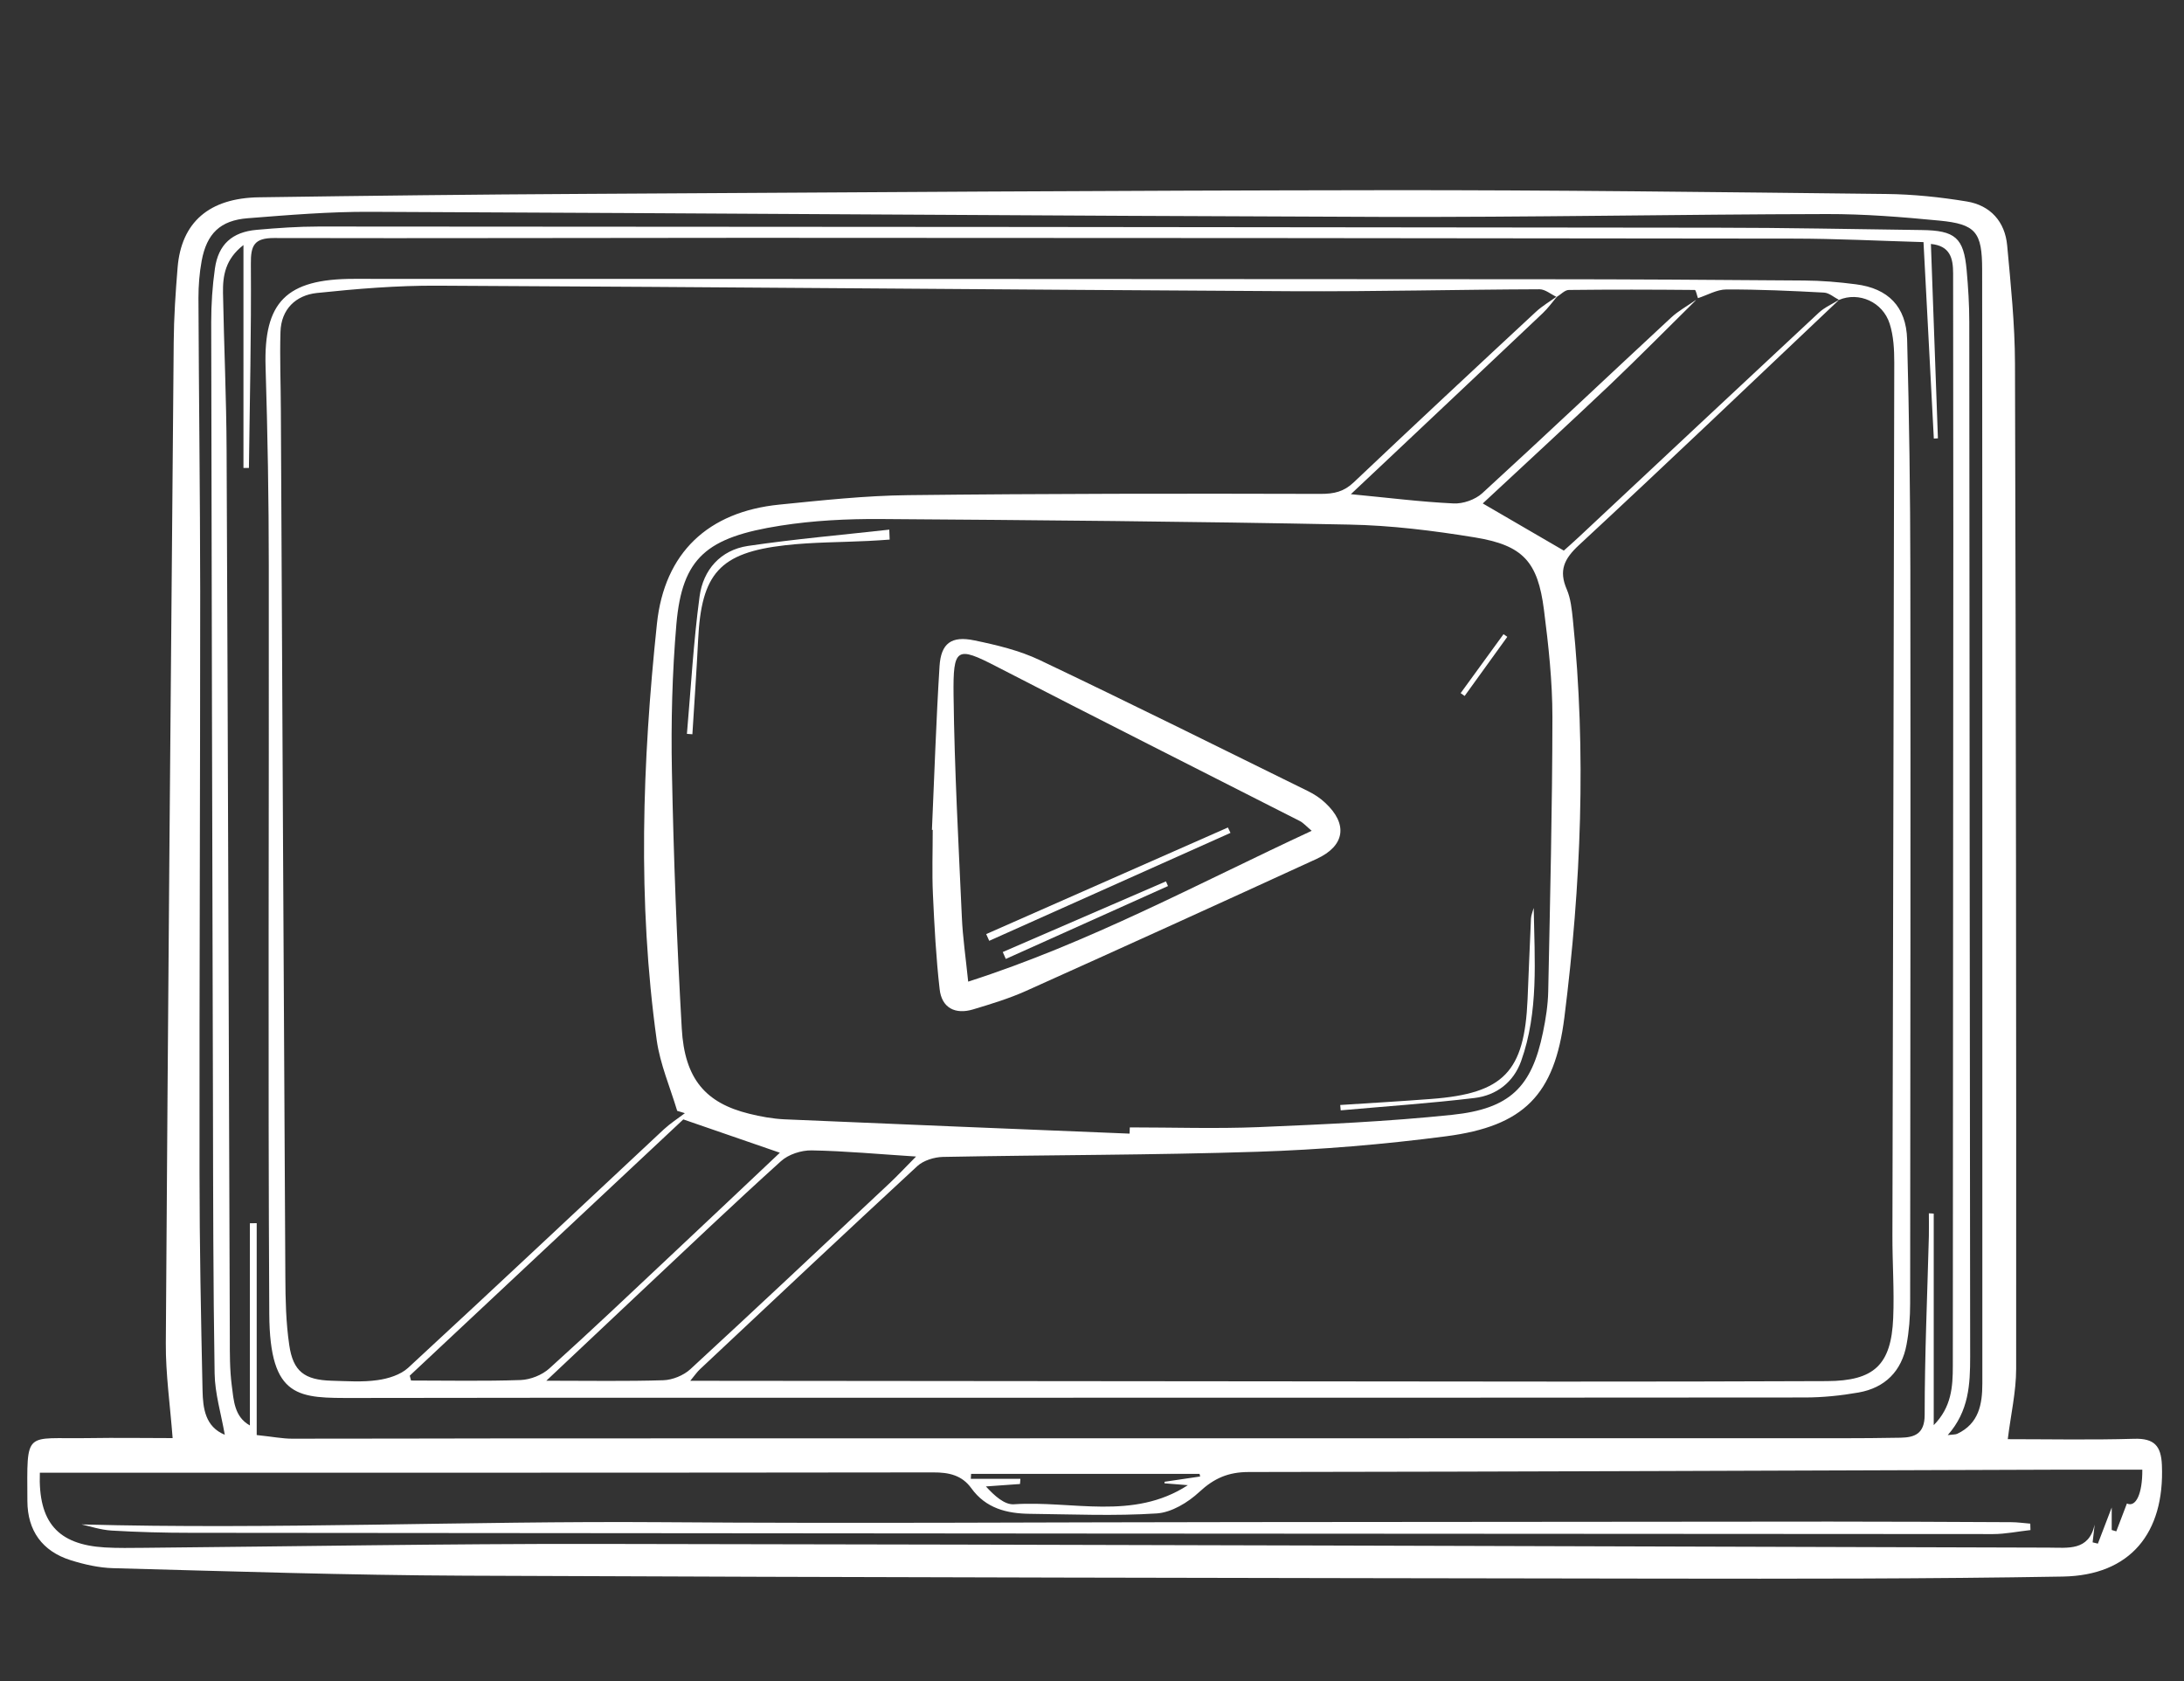 <?xml version="1.0" encoding="UTF-8"?><svg id="a" xmlns="http://www.w3.org/2000/svg" viewBox="0 0 224.18 172.53"><rect x="0" y="0" width="224.18" height="172.53" fill="#333333" stroke="none"/><defs><style>.b{fill:#fff;}</style></defs><path class="b" d="M104.74,151.79c-.01,.17-.02,.35-.04,.52-1.17,.09-2.33,.17-3.5,.25,.87,.95,1.91,1.9,2.88,1.83,5.97-.4,12.22,1.7,17.85-1.96-.8-.06-1.6-.12-2.4-.19,0-.06,0-.11,.01-.16,1.22-.18,2.44-.36,3.65-.54l-.06-.27h-23.45c-.01,.17-.02,.34-.03,.51h5.08Zm-81.67-4.55c-.38-2.17-1.01-4.22-1.04-6.28-.15-9.16-.15-18.33-.17-27.5-.07-26.79-.14-53.59-.18-80.38,0-1.84,.12-3.7,.38-5.52,.35-2.47,1.77-3.75,4.28-3.97,2.13-.19,4.27-.34,6.4-.34,47.85,.02,95.69,.06,143.54,.12,6.99,0,13.97,.15,20.96,.24,3.46,.04,4.33,.79,4.63,4.12,.16,1.77,.27,3.55,.27,5.32,.03,35.4,.04,70.79,.09,106.19,0,2.84-.12,5.58-2.3,8.05,.57-.07,.79-.05,.97-.13,2.23-1.05,2.58-3.04,2.58-5.18,0-17.2,0-34.4,0-51.6,0-20.89,0-41.79-.02-62.68,0-3.88-.64-4.7-4.41-5.06-3.83-.37-7.68-.68-11.52-.67-15.33,.03-30.66,.34-45.99,.29-34.51-.11-69.02-.38-103.53-.52-4.19-.02-8.4,.33-12.59,.66-2.81,.22-4.2,1.57-4.72,4.37-.23,1.25-.33,2.54-.33,3.81,.04,10.02,.17,20.04,.18,30.06,0,19.9-.09,39.8-.07,59.7,0,7.46,.15,14.92,.31,22.38,.04,1.83,.28,3.72,2.29,4.54m-18.99,3.89c-.18,5.1,1.85,7.38,6.66,7.67,1.35,.08,2.71,.05,4.06,.04,15.4-.14,30.79-.42,46.19-.4,49.76,.07,99.52,.24,149.28,.38,1.98,0,4.12,.38,4.73-2.36-.07,.61-.14,1.21-.21,1.82,.18,.04,.36,.09,.54,.13,.42-1.09,.84-2.18,1.42-3.71v2.31c.16,.05,.31,.09,.47,.14,.36-.96,.73-1.92,1.09-2.86,.91,.43,1.6-.98,1.58-3.47-2.84,0-5.68,0-8.53,0-27.73,.09-55.46,.21-83.19,.24-2.1,0-3.56,.64-5.08,2.05-1.16,1.08-2.85,2.1-4.36,2.2-4.33,.28-8.69,.09-13.04,.04-2.36-.03-4.51-.56-6-2.63-.96-1.33-2.29-1.63-3.92-1.62-29.8,.04-59.6,.03-89.4,.03h-2.28Zm22.29-3.86c1.62,.17,2.61,.37,3.59,.37,7.56,.01,15.12-.03,22.67-.03,43.35,0,86.7-.01,130.05-.02,4.14,0,8.27,.03,12.4-.05,1.42-.03,2.47-.38,2.47-2.35,0-6.11,.27-12.21,.43-18.32,.02-.79,0-1.57,0-2.36,.17,0,.33,.02,.5,.03v21.71c1.82-1.84,1.96-3.93,1.96-6.07,.02-28.43,.04-56.86,.05-85.29,0-8.95-.02-17.91-.02-26.86,0-1.55-.31-2.82-2.28-3.01,.24,6.69,.48,13.32,.72,19.95-.14,0-.28,.01-.42,.02-.35-6.63-.69-13.26-1.06-20.16-4.58-.13-8.98-.36-13.38-.36-35.72-.05-71.45-.07-107.17-.08-16.25,0-32.5,.06-48.76,.02-2.04,0-2.4,.76-2.38,2.65,.05,6.98-.11,13.97-.2,20.95-.19,0-.37,0-.56,0V25.15c-1.87,1.45-2.13,3.15-2.1,4.92,.1,5.4,.35,10.8,.37,16.19,.14,30.35,.22,60.69,.33,91.04,0,1.63-.01,3.28,.2,4.9,.2,1.51,.25,3.21,1.86,4.1v-20.75c.23,0,.47,0,.7-.01v21.74Zm-8.66,.32c-.26-3.41-.72-6.58-.7-9.75,.22-34.25,.51-68.5,.81-102.74,.02-2.56,.19-5.11,.4-7.66,.38-4.64,3.23-7.14,8.37-7.21,11.12-.16,22.24-.29,33.36-.35,27.37-.16,54.75-.35,82.12-.38,17.18-.02,34.36,.2,51.54,.39,2.76,.03,5.54,.32,8.27,.77,2.42,.4,3.92,2.07,4.14,4.53,.37,4.03,.79,8.07,.8,12.1,.1,34.39,.14,68.78,.12,103.17,0,2.36-.55,4.71-.86,7.23,4.17,0,8.58,.09,12.98-.04,2.07-.06,2.76,.74,2.84,2.7,.29,6.98-3.25,11.32-10.16,11.44-13.82,.24-27.65,.23-41.47,.21-40.85-.06-81.69-.12-122.54-.3-12.04-.05-24.09-.45-36.12-.77-1.47-.04-2.97-.38-4.37-.82-2.92-.92-4.43-3.04-4.44-6.07-.03-7.41-.34-6.35,6.19-6.46,2.99-.05,5.97,0,8.75,0"/><path class="b" d="M56.08,141.71c4.46,0,8.23,.07,12.01-.05,.94-.03,2.07-.49,2.77-1.13,6.86-6.32,13.65-12.71,20.45-19.09,.86-.81,1.66-1.67,2.72-2.74-3.79-.24-7.25-.57-10.72-.63-1.06-.02-2.38,.41-3.15,1.11-4.81,4.34-9.5,8.81-14.22,13.24-3.14,2.95-6.28,5.91-9.85,9.28m-14.03-.51l.13,.5c3.75,0,7.5,.08,11.25-.05,1.01-.04,2.2-.51,2.95-1.19,4.23-3.81,8.36-7.73,12.51-11.63,3.77-3.54,7.53-7.09,11.15-10.51-3.26-1.13-6.43-2.22-9.91-3.42-9.1,8.52-18.6,17.41-28.09,26.31m73.9-24.87c0-.21,.01-.42,.02-.62,4.42,0,8.85,.15,13.26-.03,6.62-.28,13.25-.57,19.83-1.26,5.96-.62,8.17-2.87,9.32-8.46,.29-1.39,.51-2.81,.54-4.22,.19-9.38,.42-18.76,.43-28.13,0-3.68-.4-7.37-.87-11.03-.63-4.93-2.14-6.61-7.07-7.42-4.28-.7-8.62-1.24-12.95-1.32-16.03-.32-32.07-.46-48.11-.57-3.41-.02-6.86,.15-10.23,.68-7.58,1.19-10.09,3.27-10.69,10.1-.43,5.01-.56,10.08-.46,15.11,.17,8.8,.51,17.6,1.01,26.39,.29,5.19,2.45,7.66,6.93,8.76,1.17,.29,2.38,.51,3.58,.57,11.82,.51,23.63,.99,35.45,1.47M174.08,30.81c-2.93,2.89-5.83,5.83-8.81,8.67-4.38,4.15-8.82,8.23-13.07,12.19,2.77,1.61,5.45,3.17,8.32,4.84,.27-.24,.91-.8,1.53-1.38,8.21-7.68,16.42-15.38,24.65-23.04,.59-.55,1.39-.89,2.09-1.33-8.89,8.41-17.74,16.87-26.72,25.19-1.52,1.41-2.08,2.6-1.25,4.53,.41,.95,.52,2.06,.63,3.12,1.4,13.64,.84,27.25-.87,40.81-1,7.99-4.18,11.17-12.13,12.21-6.42,.84-12.9,1.38-19.37,1.59-10.76,.35-21.53,.32-32.29,.53-.89,.02-2,.36-2.64,.95-7.48,6.91-14.89,13.89-22.31,20.85-.28,.26-.5,.59-.99,1.18,1.01,0,1.62,0,2.24,0,29.09,.03,58.18,.06,87.27,.08,9.06,0,18.11-.01,27.17-.05,4.84-.02,6.6-1.66,6.8-6.47,.12-2.84-.09-5.68-.08-8.52,.06-29.85,.14-59.7,.19-89.55,0-1.33-.07-2.73-.47-3.98-.71-2.25-3.18-3.31-5.2-2.45-.51-.26-1.01-.72-1.54-.75-3.34-.18-6.69-.33-10.03-.32-.97,0-1.94,.58-2.91,.89-.11-.29-.21-.83-.32-.84-4.31-.04-8.62-.05-12.93,0-.42,0-.83,.47-1.25,.72-.59-.27-1.17-.79-1.76-.79-8.41,.03-16.83,.24-25.24,.2-29.3-.16-58.61-.43-87.91-.57-4.12-.02-8.25,.32-12.35,.75-2.16,.23-3.67,1.66-3.74,3.99-.08,2.69,.03,5.38,.04,8.07,.15,29.64,.29,59.27,.46,88.91,.01,2.34,.06,4.69,.4,7,.39,2.72,1.57,3.59,4.35,3.67,1.57,.04,3.16,.16,4.7-.06,1.1-.15,2.36-.54,3.15-1.26,8.79-8.11,17.5-16.31,26.24-24.47,.67-.62,1.45-1.12,2.17-1.67l-.79-.24c-.72-2.41-1.75-4.78-2.1-7.25-1.98-14.23-1.48-28.5,.02-42.73,.77-7.31,5.26-11.51,12.57-12.24,4.39-.44,8.8-.92,13.21-.97,14.11-.16,28.22-.17,42.34-.13,1.4,0,2.39-.22,3.41-1.19,6.2-5.87,12.45-11.7,18.71-17.51,.66-.61,1.46-1.07,2.2-1.61-.5,.59-.95,1.23-1.5,1.75-5.27,4.99-10.55,9.96-15.83,14.94-1.21,1.14-2.43,2.29-3.88,3.65,3.79,.36,7.16,.79,10.54,.95,.98,.05,2.23-.39,2.95-1.05,6.51-5.96,12.91-12.02,19.38-18.02,.75-.7,1.68-1.2,2.53-1.8m-63.9,112.66c-24.6,0-49.2-.02-73.8,.02-5.64,0-8.67,.17-8.72-8.62-.14-25.59-.02-51.17-.05-76.76,0-6.82-.12-13.64-.33-20.46-.2-6.62,2.09-9.02,9.06-9.02,40.64,0,81.28,.01,121.92,.04,8.99,0,17.97,.06,26.95,.13,1.78,.01,3.56,.16,5.32,.39,3.29,.42,5.16,2.28,5.25,5.66,.21,7.88,.32,15.77,.33,23.66,.03,25.09,0,50.18-.02,75.27,0,1.41-.11,2.85-.37,4.23-.5,2.72-2.2,4.44-4.93,4.92-1.82,.32-3.68,.51-5.52,.51-25.03,.03-50.06,.02-75.08,.02h0Z"/><path class="b" d="M208.4,157.04c-1.28,.14-2.55,.41-3.82,.41-61.66-.03-123.33-.07-184.99-.13-2.71,0-5.42-.07-8.12-.23-1.16-.07-2.3-.46-3.1-.63,19.63,.53,39.55-.37,59.47-.23,19.96,.15,39.92,0,59.89-.01,20.03-.02,40.07-.04,60.1-.05,6.2,0,12.4,.03,18.61,.06,.65,0,1.31,.1,1.96,.15,0,.22,.01,.44,.02,.66"/><path class="b" d="M99.38,100.75c12.47-4.01,23.58-10.06,35.26-15.48-.59-.5-.87-.83-1.23-1.01-10.37-5.28-20.76-10.5-31.1-15.84-4.12-2.13-4.49-1.97-4.43,2.95,.09,7.59,.51,15.17,.85,22.75,.09,2.09,.4,4.17,.65,6.63m-3.72-15.59c.25-5.6,.43-11.2,.78-16.79,.15-2.35,1.22-3.14,3.59-2.64,2.28,.47,4.62,1.03,6.7,2.02,9.23,4.39,18.37,8.94,27.54,13.45,.63,.31,1.24,.71,1.75,1.19,2.36,2.18,2.05,4.42-.87,5.76-9.93,4.56-19.88,9.08-29.85,13.56-1.74,.78-3.59,1.34-5.42,1.89-1.84,.55-3.22-.16-3.43-2.08-.37-3.23-.54-6.49-.69-9.75-.1-2.19-.02-4.4-.02-6.6-.03,0-.06,0-.09,0"/><path class="b" d="M91.32,55.38c-.74,.05-1.47,.11-2.21,.14-2.84,.14-5.7,.12-8.51,.44-6.74,.77-8.61,2.9-8.94,9.72-.16,3.23-.39,6.46-.59,9.68l-.56-.04c.41-4.71,.67-9.43,1.3-14.11,.37-2.72,2.14-4.76,4.97-5.18,4.81-.71,9.67-1.13,14.5-1.67l.04,1.01"/><path class="b" d="M157.43,93.22c.09,5.3,.52,10.61-1.29,15.68-.78,2.18-2.54,3.52-4.77,3.79-4.57,.55-9.17,.86-13.75,1.27-.02-.18-.03-.37-.05-.55,3.11-.2,6.23-.38,9.34-.62,7.44-.56,9.57-2.78,9.89-10.22,.12-2.77,.22-5.53,.35-8.3,.02-.36,.18-.71,.27-1.06"/><path class="b" d="M154.72,65.36c-1.46,2.02-2.92,4.04-4.38,6.07-.14-.1-.27-.19-.41-.29,1.47-2.02,2.93-4.03,4.4-6.05,.13,.09,.26,.18,.39,.27"/><path class="b" d="M126.31,85.48c-8.26,3.69-16.51,7.39-24.77,11.08-.1-.23-.2-.46-.31-.69,8.27-3.65,16.54-7.29,24.81-10.94,.09,.18,.17,.36,.26,.54"/><path class="b" d="M119.89,90.94c-5.55,2.49-11.1,4.98-16.65,7.48-.1-.24-.21-.47-.31-.71l16.75-7.25c.07,.16,.14,.32,.21,.48"/></svg>